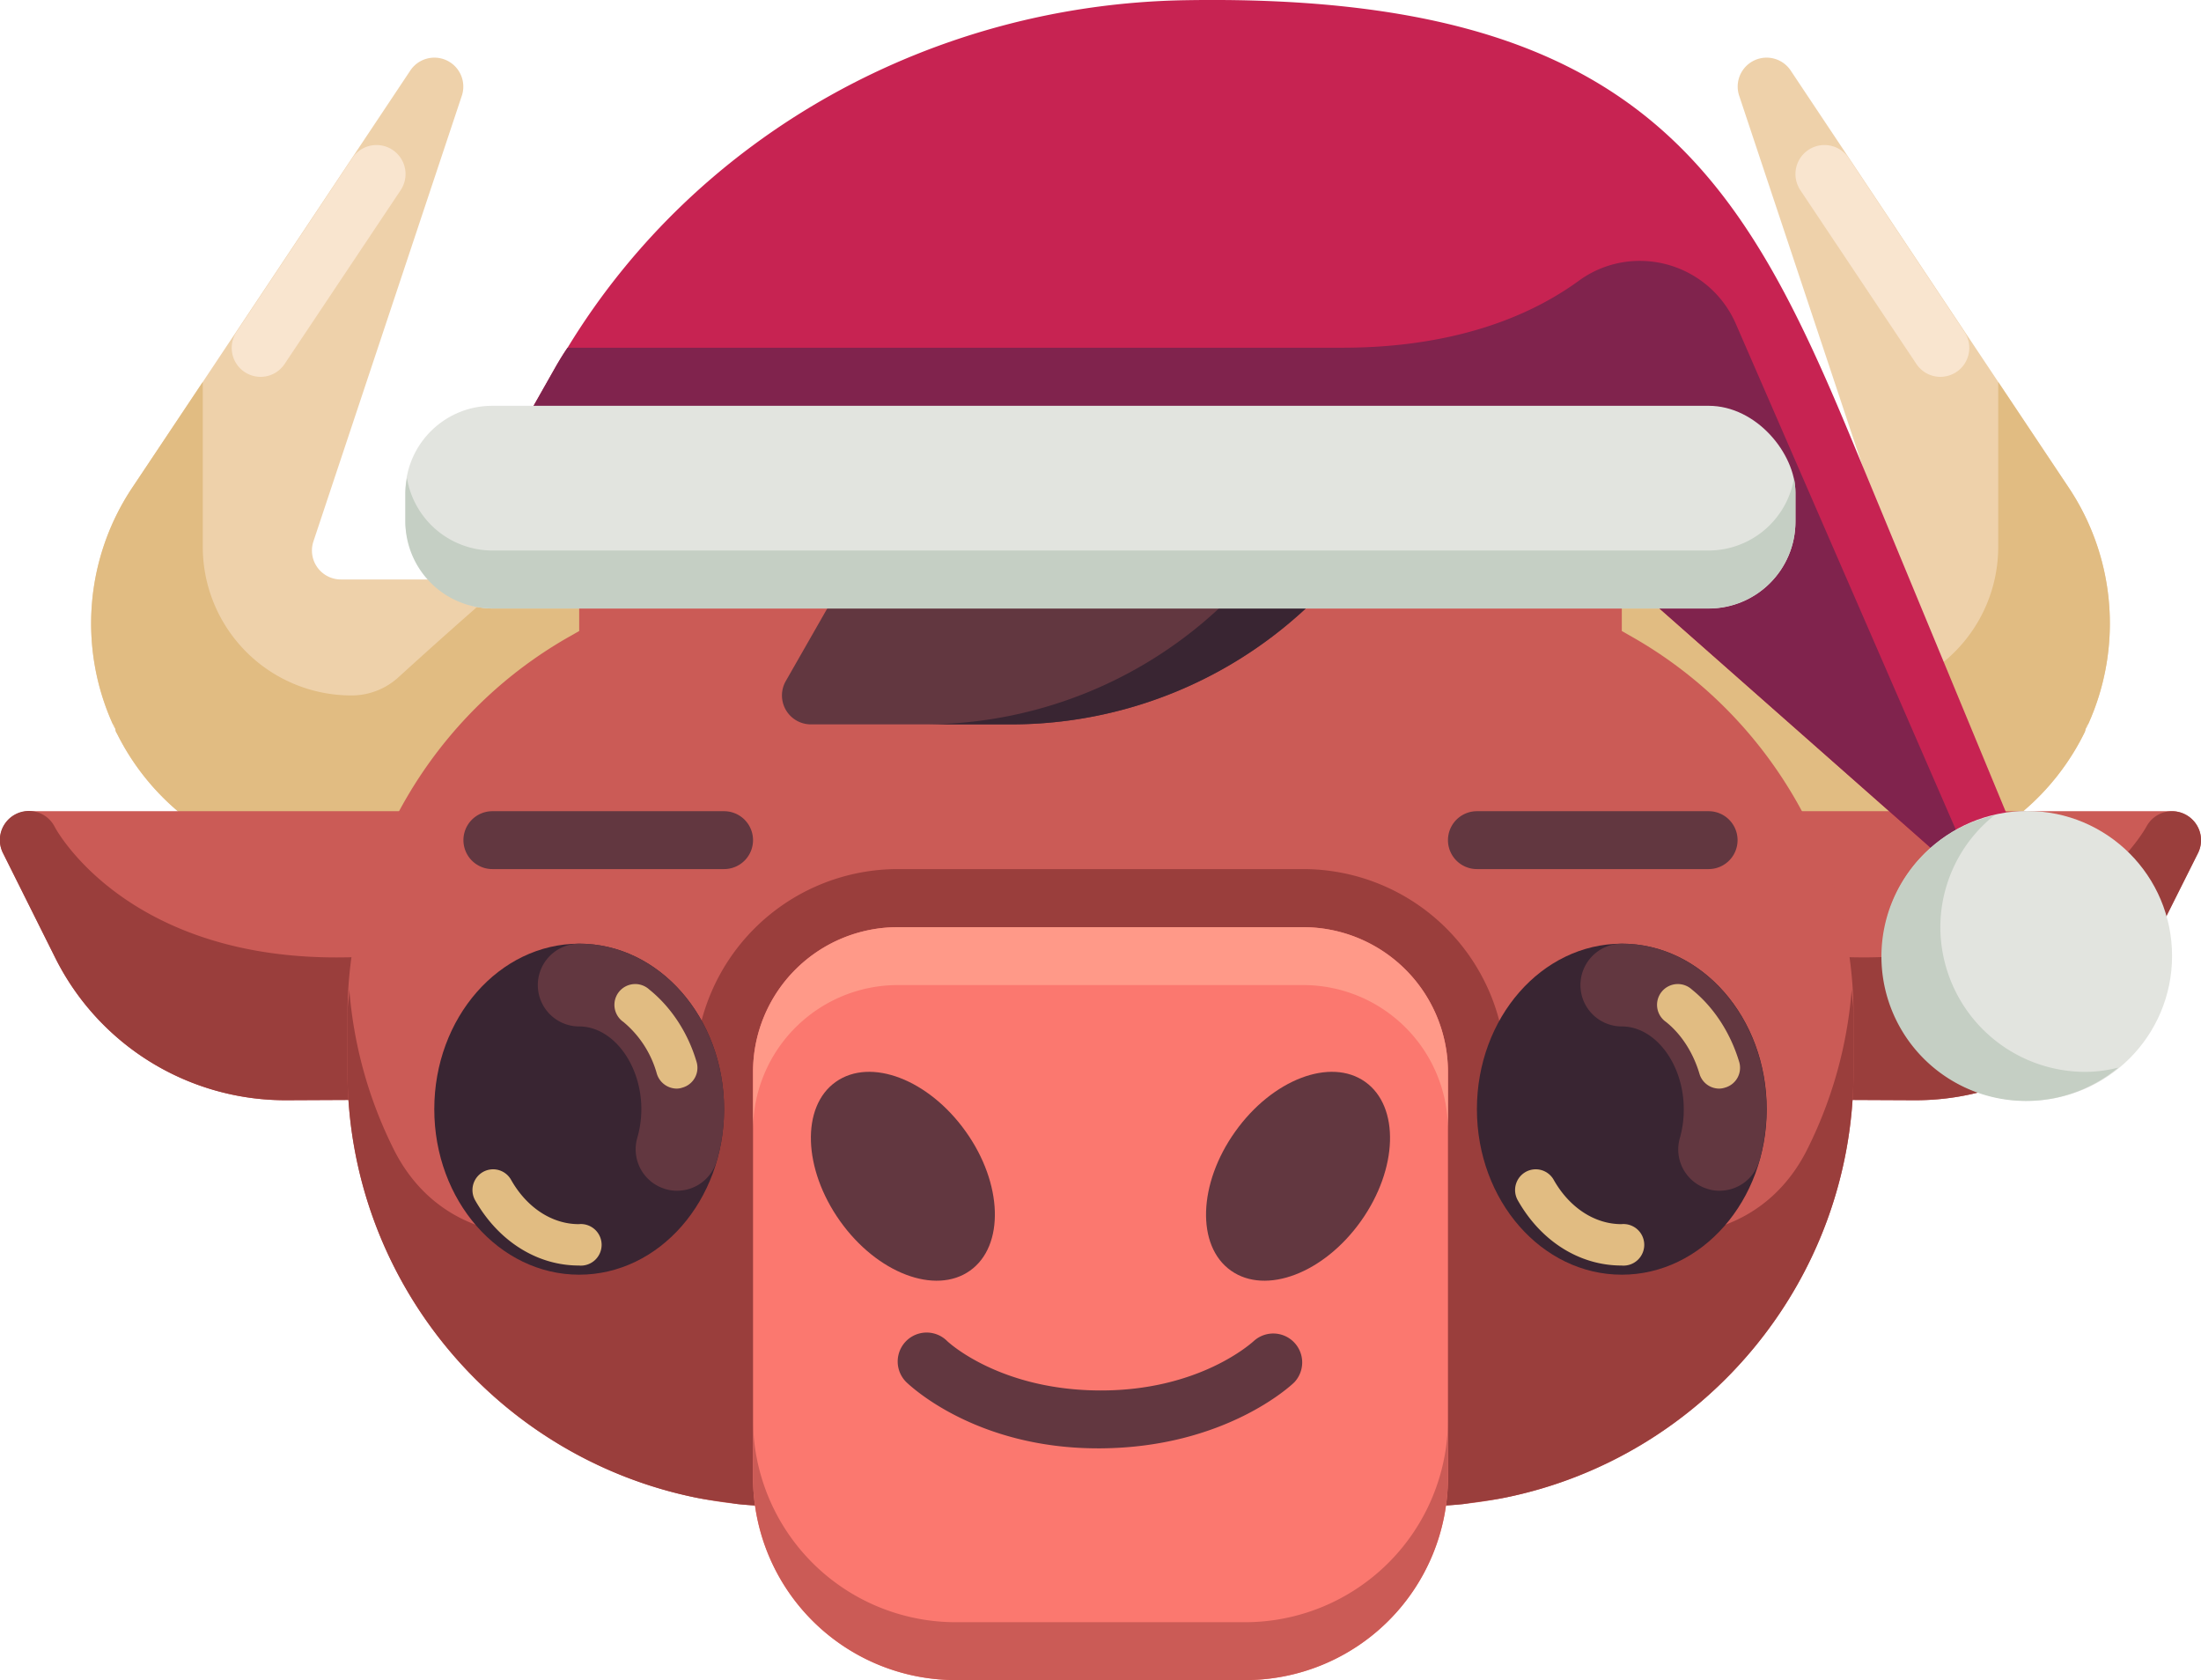 <svg xmlns="http://www.w3.org/2000/svg" width="1080" height="824.3" viewBox="0 0 1080 824.3">
  <title>chineseny64_421346184</title>
  <g id="Layer_2" data-name="Layer 2">
    <g id="_421346184">
      <g id="chineseny64_421346184">
        <path d="M312.6,298.5a14,14,0,0,1-14.2,14.2H286.8l-39.3,47.5-8.2,9.9-25.9,31.3a13,13,0,0,1,5.4,10.8,14,14,0,0,1-14.2,14.2H165.1A119.8,119.8,0,0,1,57.4,359.9a4.2,4.2,0,0,1-.8-2.3,5.2,5.2,0,0,1-1.2-2.2,120.1,120.1,0,0,1,9.4-116l34.7-52L201.2,34.8a14.2,14.2,0,0,1,25.3,12.5L153.8,265.6a14.2,14.2,0,0,0,13.6,18.7h131A14.1,14.1,0,0,1,312.6,298.5Z" fill="#eed1aa"/>
        <path d="M127.9,184.9a14.3,14.3,0,0,1-7.9-2.4,14.2,14.2,0,0,1-3.9-19.7l56.8-85.3a14.2,14.2,0,0,1,23.7,15.8l-56.9,85.2A14.2,14.2,0,0,1,127.9,184.9Z" fill="#f9e5cf"/>
        <path d="M312.6,298.5a14,14,0,0,1-14.2,14.2H286.8l-39.3,47.5-8.2,9.9-25.9,31.3a13,13,0,0,1,5.4,10.8,14,14,0,0,1-14.2,14.2H165.1A119.8,119.8,0,0,1,57.4,359.9a4.2,4.2,0,0,1-.8-2.3,16.5,16.5,0,0,0-.9-2.2h-.3a120.1,120.1,0,0,1,9.4-116l34.7-52v80.7a72.9,72.9,0,0,0,73,73.1,34.1,34.1,0,0,0,23-8.9c16.8-15.3,38.7-34.9,54.3-48h48.6A14.1,14.1,0,0,1,312.6,298.5Z" fill="#e1bc82"/>
        <path d="M767.4,298.5a14,14,0,0,0,14.2,14.2h11.6l39.2,47.5,8.3,9.9,25.8,31.3a13.2,13.2,0,0,0-5.4,10.8,14.1,14.1,0,0,0,14.3,14.2h39.5a119.8,119.8,0,0,0,107.7-66.5,6.9,6.9,0,0,0,.8-2.3,5.2,5.2,0,0,0,1.2-2.2,120.1,120.1,0,0,0-9.4-116l-34.7-52L878.8,34.8a14.2,14.2,0,0,0-25.3,12.5l72.7,218.3a14.2,14.2,0,0,1-2,12.7,13.9,13.9,0,0,1-11.6,6h-131A14.1,14.1,0,0,0,767.4,298.5Z" fill="#eed1aa"/>
        <path d="M952.1,184.9a14.6,14.6,0,0,0,7.9-2.4,14.2,14.2,0,0,0,3.9-19.7L907.1,77.5a14.2,14.2,0,0,0-23.7,15.8l56.9,85.2A14.2,14.2,0,0,0,952.1,184.9Z" fill="#f9e5cf"/>
        <path d="M767.4,298.5a14,14,0,0,0,14.2,14.2h11.6l39.2,47.5,8.3,9.9,25.8,31.3a13.2,13.2,0,0,0-5.4,10.8,14.1,14.1,0,0,0,14.3,14.2h39.5a119.8,119.8,0,0,0,107.7-66.5,6.9,6.9,0,0,0,.8-2.3,16.5,16.5,0,0,1,.9-2.2h.3a120.1,120.1,0,0,0-9.4-116l-34.7-52v80.7a72.9,72.9,0,0,1-73,73.1,34.4,34.4,0,0,1-23.1-8.9c-16.7-15.3-38.6-34.9-54.2-48H781.6A14.1,14.1,0,0,0,767.4,298.5Z" fill="#e1bc82"/>
        <path d="M198.9,398H14.2a14.3,14.3,0,0,0-12.1,6.8,14.1,14.1,0,0,0-.6,13.8L27,469.7a126.2,126.2,0,0,0,113.5,70.1h.6l43.7-.2a14.2,14.2,0,0,0,14.1-14.3,14,14,0,0,0-12.4-13.8l10.7-85.1h1.7a14.2,14.2,0,1,0,0-28.4Z" fill="#cb5b56"/>
        <path d="M194.5,472.9a14.7,14.7,0,0,0-10.7-3.8c-117.2,8-155.5-60.6-157-63.5a14.2,14.2,0,0,0-25.3,13L27,469.7a126.2,126.2,0,0,0,113.5,70.1h.6l43.7-.2a14.3,14.3,0,0,0,14.1-14.3v-42A14.5,14.5,0,0,0,194.5,472.9Z" fill="#9a3e3c"/>
        <g>
          <path d="M1077.9,404.8a14.3,14.3,0,0,0-12.1-6.8H881a14.2,14.2,0,0,0,0,28.4h1.8l10.7,85.1a14.1,14.1,0,0,0,1.7,28.1l43.7.2h.6a125.9,125.9,0,0,0,113.4-70.1l25.6-51.1A14.1,14.1,0,0,0,1077.9,404.8Z" fill="#cb5b56"/>
          <path d="M1072.3,399.6a14.2,14.2,0,0,0-19.1,6c-.4.7-39,71.5-157,63.5a15.2,15.2,0,0,0-10.7,3.8,14.6,14.6,0,0,0-4.5,10.4v42a14.3,14.3,0,0,0,14.2,14.3l43.7.2h.6a125.9,125.9,0,0,0,113.4-70.1l25.6-51.1A14.2,14.2,0,0,0,1072.3,399.6Z" fill="#9a3e3c"/>
        </g>
        <path d="M909.5,498.1v27.2c0,103.5-73.7,189.9-171.1,209.5a217,217,0,0,1-42.7,4.3,14.1,14.1,0,0,1-14.2-14.2h-283a14.1,14.1,0,0,1-14.3,14.2,216,216,0,0,1-42.6-4.3A213.8,213.8,0,0,1,170.5,525.3V498.1c0-76.5,42.1-147.8,108.6-185.6l5.1-2.9V270.1a14.1,14.1,0,0,1,14.2-14.2H781.6a14.1,14.1,0,0,1,14.2,14.2v39.5l5.1,2.9C867.4,350.3,909.5,421.6,909.5,498.1Z" fill="#cb5b56"/>
        <path d="M355.3,426.4H241.6a14.2,14.2,0,1,1,0-28.4H355.3a14.2,14.2,0,0,1,0,28.4Z" fill="#623740"/>
        <path d="M838.4,426.4H724.7a14.2,14.2,0,0,1,0-28.4H838.4a14.2,14.2,0,1,1,0,28.4Z" fill="#623740"/>
        <path d="M908.6,485.5a211.9,211.9,0,0,1-21.8,78.4c-36.4,72.9-147.9,43.7-147.9-37.8v-.2a99.5,99.5,0,0,0-99.4-99.5h-199A99.6,99.6,0,0,0,341,525.9v.2c0,81.5-111.4,110.7-147.8,37.8a211.9,211.9,0,0,1-21.8-78.4c-.3,4.2-.9,8.3-.9,12.6v27.2c0,103.4,73.6,189.7,171.1,209.5h0c5,1,10,1.6,15,2.3,2,.2,3.9.7,5.9.9,7.2.7,14.4,1.1,21.7,1.1a14.1,14.1,0,0,0,14.3-14.2h283a14.1,14.1,0,0,0,14.2,14.2c7.4,0,14.6-.4,21.8-1.1,2-.2,3.9-.7,5.9-.9,5-.7,10-1.3,15-2.3h0C835.9,715,909.5,628.7,909.5,525.3V498.1C909.5,493.8,908.9,489.7,908.6,485.5Z" fill="#9a3e3c"/>
        <path d="M639.5,454.9h-199a71,71,0,0,0-71,71v199a99.5,99.5,0,0,0,99.4,99.4H611a99.5,99.5,0,0,0,99.5-99.4v-199A71.1,71.1,0,0,0,639.5,454.9Z" fill="#fb786f"/>
        <path d="M538.8,710.6c-60.6,0-92.7-31.2-94.1-32.5a14.2,14.2,0,0,1,20-20.2h0c1,1,26.3,24.2,75.2,24.3s74.5-23.5,75.6-24.5a14.2,14.2,0,0,1,19.6,20.5c-1.3,1.3-33.8,32-95,32.4Z" fill="#623740"/>
        <path d="M473.9,555.2c18.2,25.5,19.1,56.1,2.1,68.2s-45.6,1.3-63.8-24.3-19.2-56.2-2.1-68.3S455.7,529.6,473.9,555.2Z" fill="#623740"/>
        <path d="M606.1,555.2c-18.2,25.5-19.2,56.1-2.1,68.2s45.6,1.3,63.8-24.3,19.1-56.2,2.1-68.3S624.3,529.6,606.1,555.2Z" fill="#623740"/>
        <path d="M611,795.9H468.9a99.5,99.5,0,0,1-99.4-99.5v28.5a99.5,99.5,0,0,0,99.4,99.4H611a99.5,99.5,0,0,0,99.5-99.4V696.4A99.6,99.6,0,0,1,611,795.9Z" fill="#cb5b56"/>
        <path d="M639.5,454.9h-199a71,71,0,0,0-71,71v28.4a71.1,71.1,0,0,1,71-71h199a71.1,71.1,0,0,1,71,71V525.9A71.1,71.1,0,0,0,639.5,454.9Z" fill="#f98"/>
        <g>
          <ellipse cx="284.2" cy="544.2" rx="71.1" ry="81.2" fill="#392532"/>
          <path d="M332.2,584.2a18.5,18.5,0,0,1-5.6-.8,20.3,20.3,0,0,1-13.9-25.1,51.1,51.1,0,0,0,2-14.1c0-22-14-40.6-30.5-40.6a20.3,20.3,0,0,1,0-40.6c39.2,0,71.1,36.4,71.1,81.2a89.4,89.4,0,0,1-3.6,25.3A20.2,20.2,0,0,1,332.2,584.2Z" fill="#623740"/>
          <path d="M284,620.9c-20.5,0-39.5-12-50.9-32.1A10.2,10.2,0,0,1,237,575a10.1,10.1,0,0,1,13.8,3.9c7.7,13.6,20.1,21.7,33.2,21.7a10.2,10.2,0,1,1,0,20.3Z" fill="#e1bc82"/>
          <path d="M332.1,534.1a10.3,10.3,0,0,1-9.8-7.3,50.5,50.5,0,0,0-16.4-25.4,10.2,10.2,0,1,1,12.7-15.9c10.7,8.6,19,21.2,23.2,35.5a10.1,10.1,0,0,1-6.9,12.6A9.2,9.2,0,0,1,332.1,534.1Z" fill="#e1bc82"/>
        </g>
        <g>
          <ellipse cx="795.8" cy="544.2" rx="71.1" ry="81.2" fill="#392532"/>
          <path d="M843.8,584.2a18.1,18.1,0,0,1-5.6-.8,20.2,20.2,0,0,1-13.9-25.1,51,51,0,0,0,1.9-14.1c0-22-13.9-40.6-30.4-40.6a20.3,20.3,0,1,1,0-40.6c39.1,0,71,36.4,71,81.2a93.1,93.1,0,0,1-3.5,25.3A20.3,20.3,0,0,1,843.8,584.2Z" fill="#623740"/>
          <path d="M795.6,620.9c-20.6,0-39.6-12-50.9-32.1a10.2,10.2,0,0,1,3.9-13.8,10.1,10.1,0,0,1,13.8,3.9c7.7,13.6,20.1,21.7,33.2,21.7a10.2,10.2,0,1,1,0,20.3Z" fill="#e1bc82"/>
          <path d="M843.6,534.1a10.1,10.1,0,0,1-9.7-7.3c-3.1-10.4-8.9-19.4-16.4-25.4a10.2,10.2,0,1,1,12.7-15.9c10.7,8.6,18.9,21.2,23.2,35.5a10.1,10.1,0,0,1-6.9,12.6A9.8,9.8,0,0,1,843.6,534.1Z" fill="#e1bc82"/>
        </g>
        <path d="M680.2,234.6a14.4,14.4,0,0,0-12.3-7.1H454.7a14,14,0,0,0-12.3,7.2l-56.8,99.4a14.2,14.2,0,0,0,12.3,21.3h98.6A212.2,212.2,0,0,0,680.2,248.8,14.4,14.4,0,0,0,680.2,234.6Z" fill="#623740"/>
        <path d="M680.2,234.6a14.4,14.4,0,0,0-12.3-7.1H625.3a14.3,14.3,0,0,1,12.3,21.3A212.3,212.3,0,0,1,453.8,355.4h42.7A212.2,212.2,0,0,0,680.2,248.8,14.4,14.4,0,0,0,680.2,234.6Z" fill="#392532"/>
        <g>
          <path d="M988.8,438.1a14.9,14.9,0,0,1-8.3,2.5,11.8,11.8,0,0,1-7.1-2h-.3a3.8,3.8,0,0,1-1.7-1.4L749.5,241.4l-16-13.9H270a13.8,13.8,0,0,1-12.2-7.1,13.9,13.9,0,0,1,0-14.2l15.3-27c1.7-2.9,3.4-5.7,5.4-8.6C342.5,65.5,457.9,2.1,581.8.1,805.4-3.6,855.2,86.2,910.3,219.8L993.6,421A14.4,14.4,0,0,1,988.8,438.1Z" fill="#c72352"/>
          <path d="M973.4,438.6h-.3v.3l-1.7-1.7L749.5,241.4l3.6-13.9H270a13.8,13.8,0,0,1-12.2-7.1,13.9,13.9,0,0,1,0-14.2l15.3-27c1.7-2.9,3.4-5.7,5.4-8.6H658.8c40.9,0,82.7-8.8,115.7-32.7a50.5,50.5,0,0,1,30.1-9.9,51.4,51.4,0,0,1,47.2,31Z" fill="#80234d"/>
          <rect x="198.9" y="199.1" width="682.1" height="99.47" rx="42.6" fill="#e2e4df"/>
          <path d="M838.4,270.1H241.6a42.6,42.6,0,0,1-41.9-35.5,41.7,41.7,0,0,0-.8,7.1v14.2a42.7,42.7,0,0,0,42.7,42.6H838.4A42.6,42.6,0,0,0,881,255.9V241.7a41.7,41.7,0,0,0-.7-7.1A42.6,42.6,0,0,1,838.4,270.1Z" fill="#c5cfc4"/>
          <circle cx="994.7" cy="469" r="71.1" fill="#e2e4df"/>
          <path d="M1023.1,525.9a71.2,71.2,0,0,1-71-71.1,70.4,70.4,0,0,1,26.4-54.7,70.9,70.9,0,1,0,60.9,123.7A66.8,66.8,0,0,1,1023.1,525.9Z" fill="#c5cfc4"/>
        </g>
      </g>
    </g>
  </g>
</svg>
